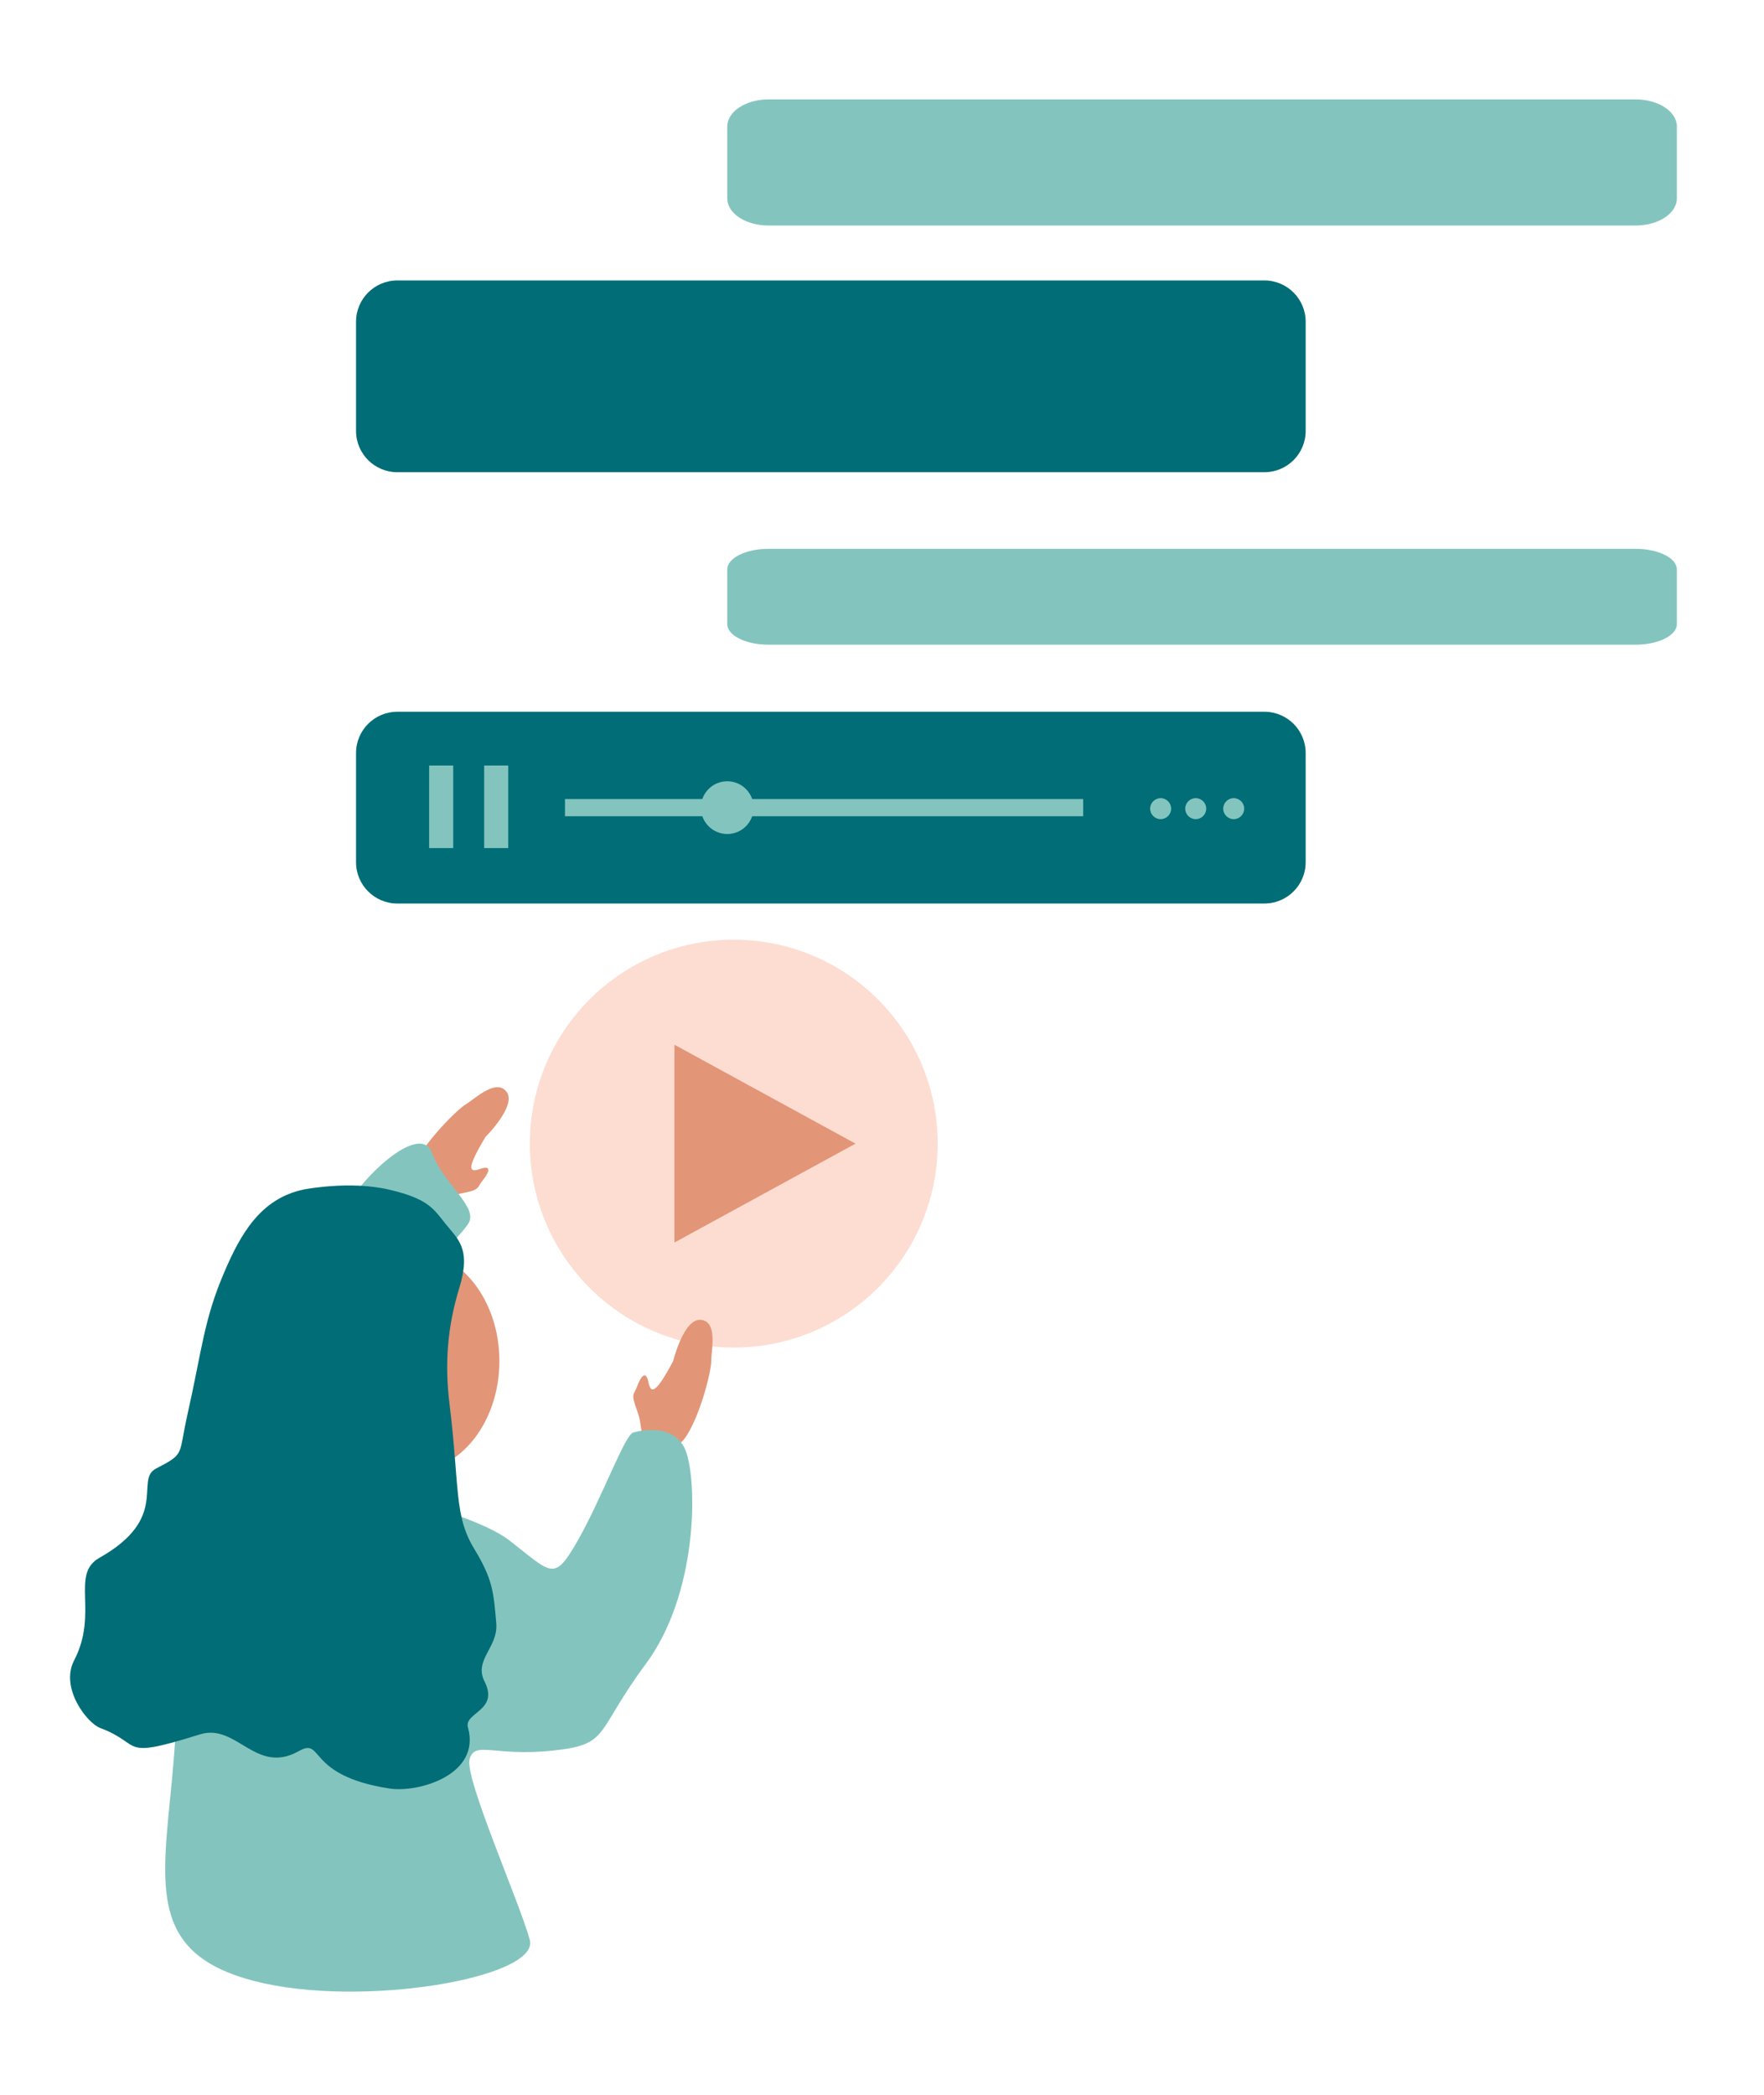 <?xml version="1.0" encoding="utf-8"?>
<!-- Generator: Adobe Illustrator 16.0.0, SVG Export Plug-In . SVG Version: 6.00 Build 0)  -->
<!DOCTYPE svg PUBLIC "-//W3C//DTD SVG 1.1//EN" "http://www.w3.org/Graphics/SVG/1.1/DTD/svg11.dtd">
<svg version="1.1" id="Layer_1" xmlns="http://www.w3.org/2000/svg" xmlns:xlink="http://www.w3.org/1999/xlink" x="0px" y="0px"
	 width="512.893px" height="609.087px" viewBox="0 0 512.893 609.087" enable-background="new 0 0 512.893 609.087"
	 xml:space="preserve">
<path fill="#E39578" d="M141.167,330.544c-5.985,9.938-4.5,10.35-1.517,9.302c3.462-1.215,2.521,1.101,0.679,3.375
	s-0.58,2.682-6.269,3.769c-5.689,1.086-6.146,3.952-8.278-0.437c-2.132-4.389-8.534-1.708-5.08-8.451
	c3.453-6.743,12.192-15.497,14.764-17.043c2.571-1.545,8.826-7.639,11.831-3.611C150.301,321.476,141.167,330.544,141.167,330.544z"
	/>
<path fill="#83C5BE" d="M97.318,435.187c0,0-5.176-69.701,1.991-82.336c7.167-12.636,23.216-26.155,26.25-17.725
	c3.034,8.43,12.483,15.065,11.034,19.72c-1.449,4.655-20.195,16.625-18.188,45.222C120.411,428.664,97.318,435.187,97.318,435.187z"
	/>
<ellipse fill="#E39578" cx="119.699" cy="395.722" rx="25.5" ry="32.199"/>
<path fill="#83C5BE" d="M487.559,57.679c0,4.359-5.373,7.894-12,7.894H223.452c-6.627,0-12-3.534-12-7.894V36.794
	c0-4.36,5.373-7.894,12-7.894h252.107c6.627,0,12,3.534,12,7.894V57.679z"/>
<path fill="#016D77" d="M379.629,125.292c0,6.627-5.373,12-12,12H115.522c-6.627,0-12-5.373-12-12V93.54c0-6.627,5.373-12,12-12
	h252.107c6.627,0,12,5.373,12,12V125.292z"/>
<path fill="#83C5BE" d="M487.559,181.445c0,3.313-5.373,6-12,6H223.452c-6.627,0-12-2.687-12-6v-15.875c0-3.314,5.373-6,12-6
	h252.107c6.627,0,12,2.686,12,6V181.445z"/>
<path fill="#016D77" d="M379.629,250.693c0,6.627-5.373,12-12,12H115.522c-6.627,0-12-5.373-12-12V218.94c0-6.627,5.373-12,12-12
	h252.107c6.627,0,12,5.373,12,12V250.693z"/>
<circle fill="#FDDDD2" cx="213.348" cy="332.505" r="59.292"/>
<polyline fill="#E39578" points="196.091,303.744 196.091,361.266 248.746,332.505 "/>
<path fill="#E39578" d="M195.722,395.734c-5.434,10.25-6.552,9.189-7.191,6.093c-0.742-3.593-2.242-1.593-3.242,1.157
	s-2,1.879,0,7.314s-0.221,7.304,4.64,6.87s5.86,6.434,9.86,0s7-18.434,7-21.434s2-11.5-3-12S195.722,395.734,195.722,395.734z"/>
<path fill="#83C5BE" d="M184.133,416.5c0,0,12.155-3.75,15.405,5.75s3.25,41.25-11.75,61.5s-10.25,23.5-27.25,25.25s-22.5-3-24,2.5
	s14.5,41.5,17.5,52.5s-49,20-80,12s-27-27.5-24-59s1.5-67,15.5-80s70,1.121,82.5,10.811s13,12.311,20,0
	S181.715,417.012,184.133,416.5z"/>
<path fill="#016D77" d="M88.233,345.854c-12.39,2.655-18.169,12.693-23.009,23.992c-5.997,14-6.453,22.449-10.663,41.152
	C51.76,423.444,53.93,422.499,45.334,427c-6.3,3.299,4.182,14.295-16.441,25.94c-8.519,4.81-0.134,15.951-7.34,29.81
	c-4.16,8,3.733,18.228,7.61,19.672c12.75,4.75,4.98,9.328,28.981,1.838c10.686-3.334,16.201,11.936,28.75,4.86
	c7.305-4.12,1.891,7.121,26.333,10.88c8.479,1.304,26.666-4.001,22.835-17.749c-1.218-4.373,9.137-4.838,4.832-13.342
	c-3.22-6.36,4.015-9.911,3.399-16.977c-0.782-8.962-0.979-12.696-6.399-21.599c-5.936-9.751-4.218-17.834-7.214-42.334
	c-1.369-11.199-0.681-21.996,2.858-33.5s-0.438-14.231-3.978-18.656s-5.045-7.335-16.549-9.99S88.233,345.854,88.233,345.854z"/>
<line stroke="#83C5BE" stroke-width="7" stroke-miterlimit="10" x1="128.275" y1="222.573" x2="128.275" y2="246.573"/>
<line stroke="#83C5BE" stroke-width="7" stroke-miterlimit="10" x1="144.275" y1="222.573" x2="144.275" y2="246.573"/>
<circle fill="#83C5BE" cx="211.453" cy="234.817" r="7.667"/>
<line fill="none" stroke="#83C5BE" stroke-width="5" stroke-miterlimit="10" x1="164.275" y1="234.817" x2="314.941" y2="234.817"/>
<circle fill="#83C5BE" cx="337.464" cy="235.113" r="3.05"/>
<circle fill="#83C5BE" cx="347.662" cy="235.113" r="3.05"/>
<circle fill="#83C5BE" cx="358.708" cy="235.113" r="3.05"/>
</svg>
